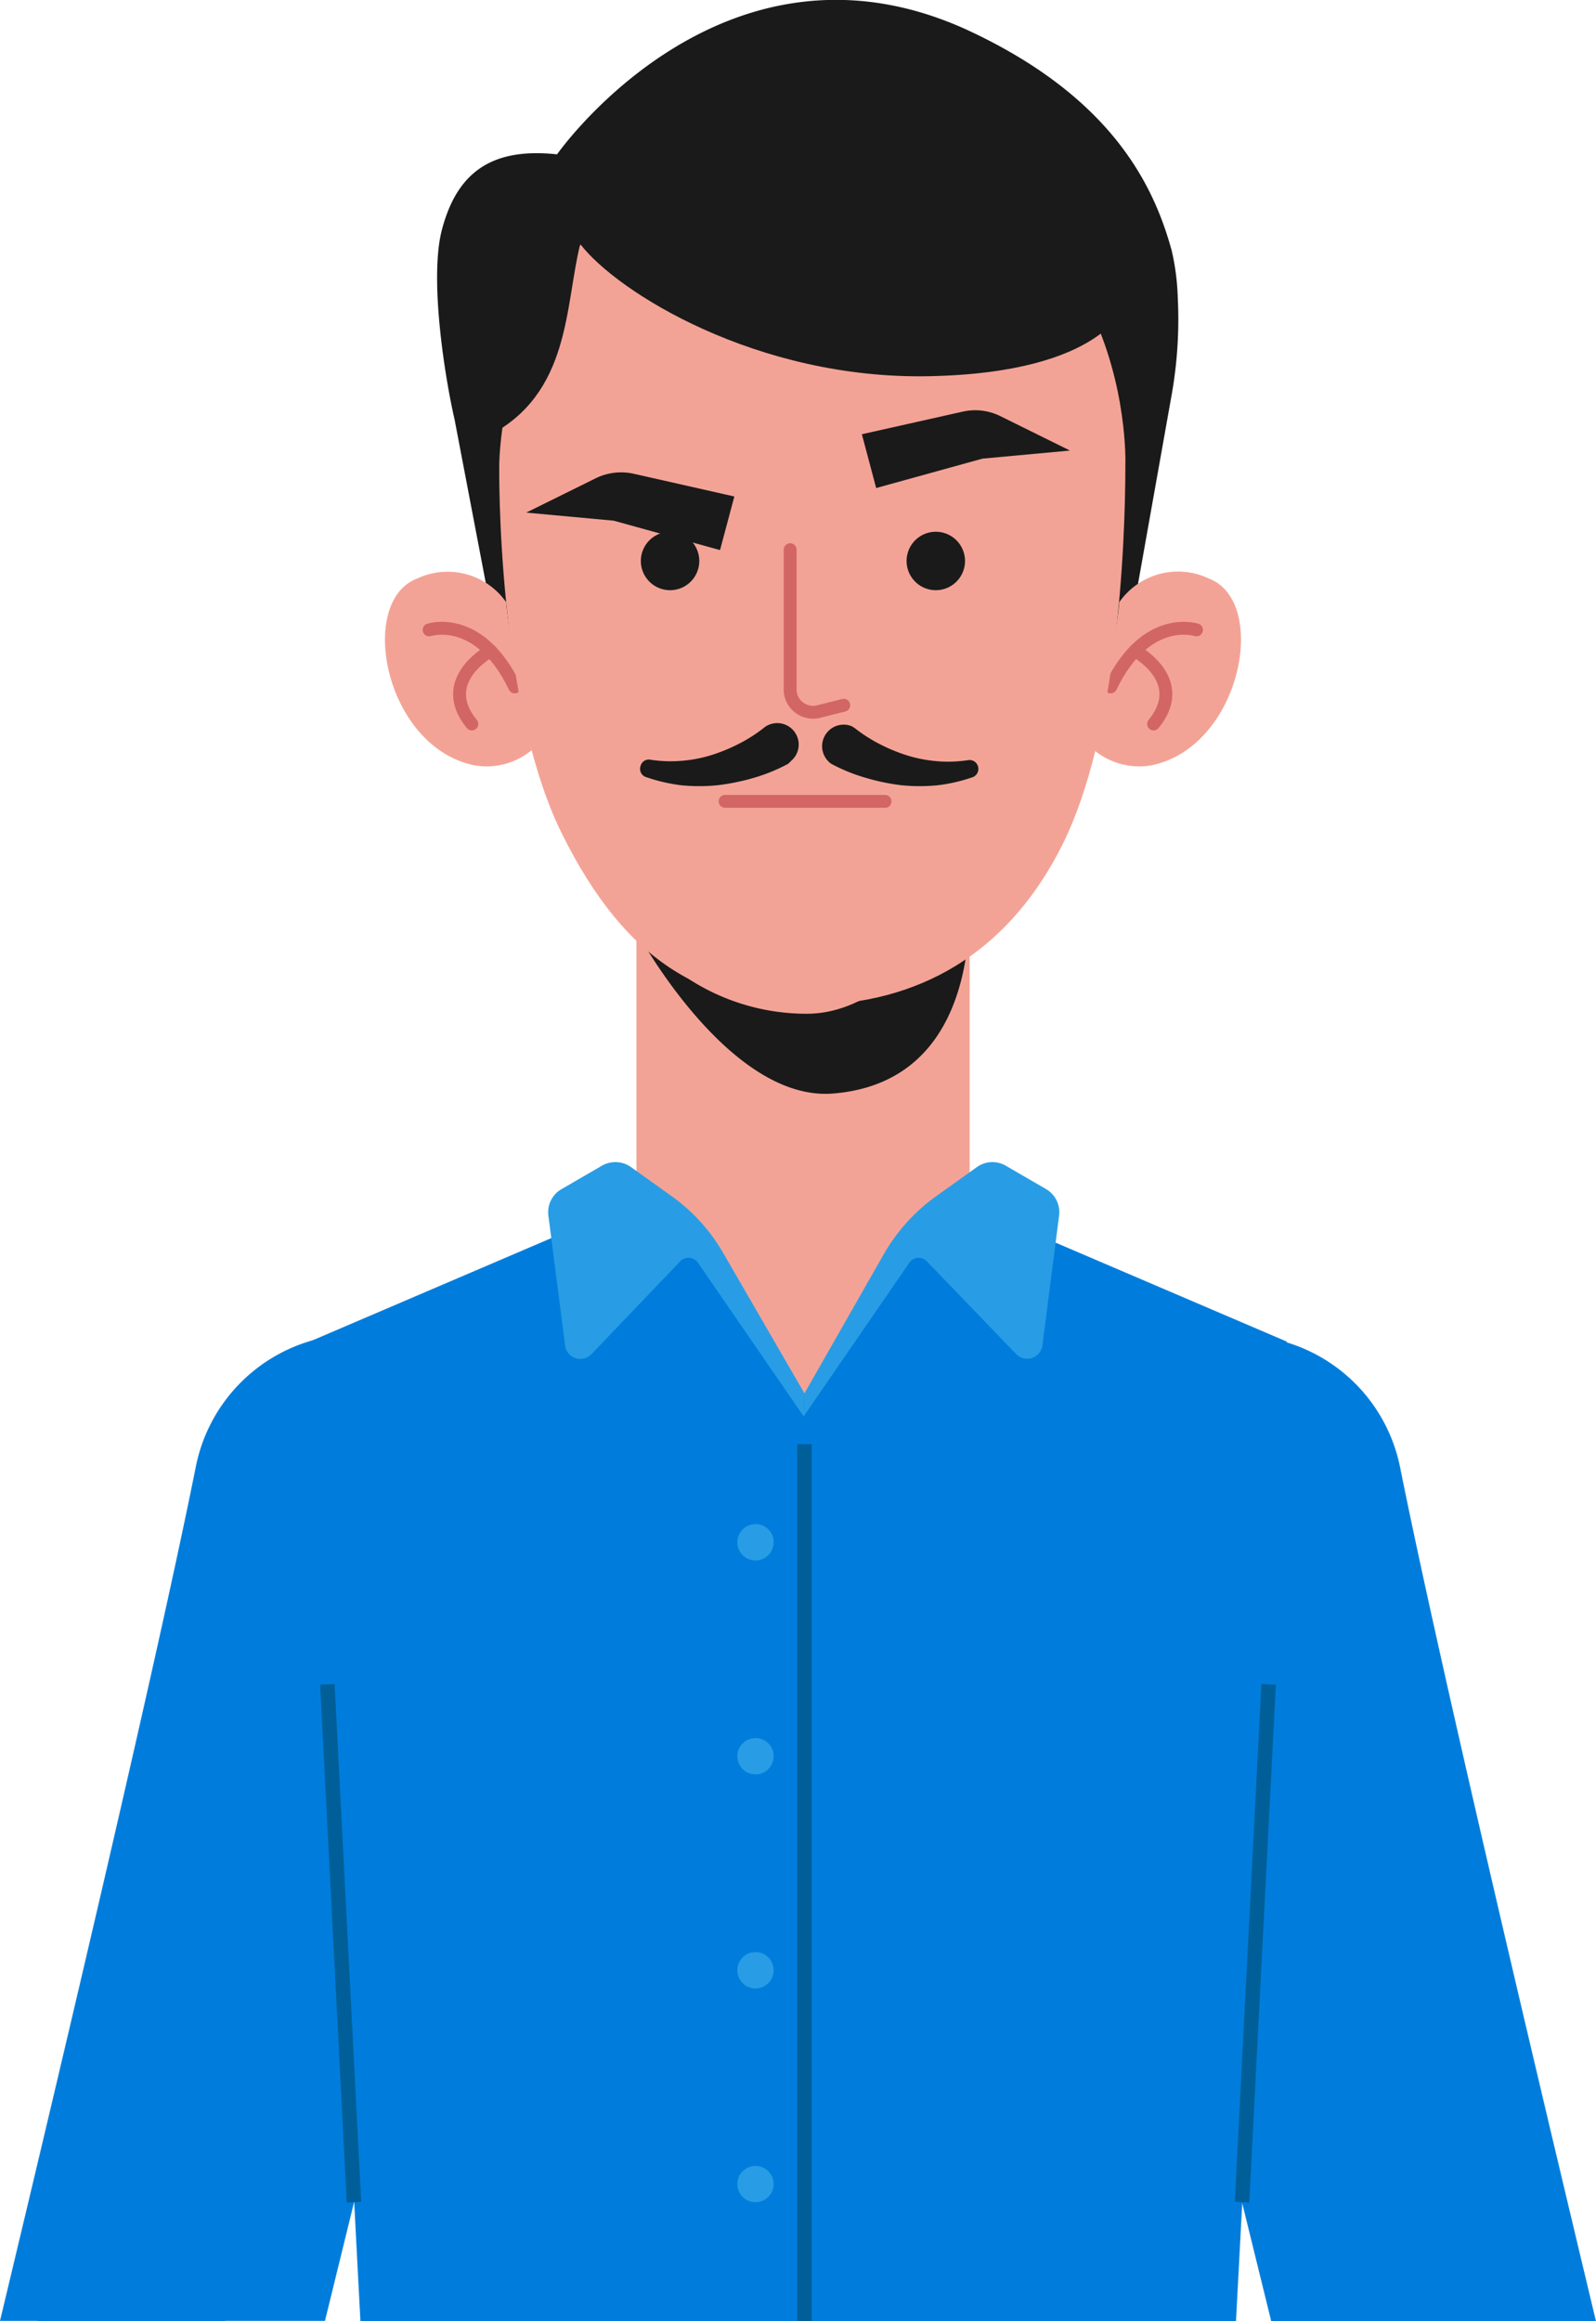 <svg xmlns="http://www.w3.org/2000/svg" viewBox="0 0 79.22 115.2"><defs><style>.cls-1{fill:#007ddc;}.cls-2,.cls-6{fill:none;}.cls-2{stroke:#005f99;stroke-miterlimit:10;stroke-width:0.72px;}.cls-3{fill:#289de5;}.cls-4{fill:#f3a396;}.cls-5{fill:#1a1a1a;}.cls-6{stroke:#d26665;stroke-linecap:round;stroke-linejoin:round;stroke-width:0.64px;}</style></defs><title>angryРесурс 4</title><g id="Слой_2" data-name="Слой 2"><g id="OBJECTS"><path class="cls-1" d="M25.74,76.17l-8.16,33.1v0l-1.45,5.91H0c3.09-12.91,7.81-32.85,9.72-42.39a8.17,8.17,0,0,1,5.65-6.23,8.07,8.07,0,0,1,2.36-.35,8,8,0,0,1,1.28.1A8.18,8.18,0,0,1,25.74,76.17Z"/><path class="cls-1" d="M11.22,115.2H1.82a7.82,7.82,0,0,1,4.7-1.58,8.48,8.48,0,0,1,1.22.1A7.67,7.67,0,0,1,11.22,115.2Z"/><path class="cls-1" d="M79.22,115.2H63.1l-1.44-5.86v0L53.48,76.17a8.17,8.17,0,0,1,.29-4.51,7.66,7.66,0,0,1,.6-1.3,8.15,8.15,0,0,1,5.83-4,8.16,8.16,0,0,1,3.67.26,8.16,8.16,0,0,1,5.63,6.22C71.41,82.35,76.13,102.29,79.22,115.2Z"/><path class="cls-1" d="M72.7,113.62a7.82,7.82,0,0,1,4.7,1.58H68a7.67,7.67,0,0,1,3.48-1.48A8.48,8.48,0,0,1,72.7,113.62Z"/><polygon class="cls-1" points="63.87 66.58 63.87 66.59 61.66 109.34 61.35 115.2 17.89 115.2 17.58 109.27 16.25 83.59 15.37 66.58 27.4 61.43 31.59 59.64 31.83 59.54 33.65 59.57 39.52 59.66 46.22 59.56 47.41 59.54 48.13 59.85 52.42 61.68 63.87 66.58"/><polyline class="cls-2" points="39.93 115.2 39.93 71.66 39.93 70.29"/><path class="cls-3" d="M38.4,76.54a.9.9,0,1,1-.9-.9A.89.89,0,0,1,38.4,76.54Z"/><path class="cls-3" d="M38.4,87.16a.9.9,0,1,1-.9-.9A.89.89,0,0,1,38.4,87.16Z"/><path class="cls-3" d="M38.4,97.77a.9.9,0,1,1-.9-.89A.9.9,0,0,1,38.4,97.77Z"/><circle class="cls-3" cx="37.5" cy="108.39" r="0.9"/><line class="cls-2" x1="17.57" y1="109.29" x2="16.25" y2="83.59"/><line class="cls-2" x1="61.65" y1="109.29" x2="62.97" y2="83.59"/><path class="cls-4" d="M39.86,69.14h0a8.27,8.27,0,0,1-8.27-8.27V43.27H48.13v17.6A8.27,8.27,0,0,1,39.86,69.14Z"/><path class="cls-5" d="M31.59,46.22s4.55,8.46,9.75,8.05c8-.64,6.7-10.61,6.7-10.61s-3.11,6.65-8,6.65A10.76,10.76,0,0,1,31.59,46.22Z"/><polygon class="cls-1" points="25.93 71.67 34.39 61.48 40.21 69.64 45.63 61.48 55.65 71.67 25.93 71.67"/><path class="cls-3" d="M39.93,69.15l-4-6.91a9,9,0,0,0-2.61-2.89l-2-1.43a1.34,1.34,0,0,0-1.44-.07l-2,1.16a1.32,1.32,0,0,0-.66,1.32l.83,6.44a.76.76,0,0,0,1.31.43l4.41-4.61a.57.57,0,0,1,.87.07l5.25,7.63Z"/><path class="cls-3" d="M39.93,69.15l3.94-6.91a9.06,9.06,0,0,1,2.62-2.89l2-1.43a1.32,1.32,0,0,1,1.43-.07l2,1.16a1.33,1.33,0,0,1,.65,1.32l-.83,6.44a.76.76,0,0,1-1.3.43L46,62.59a.56.56,0,0,0-.86.07l-5.25,7.63Z"/><path class="cls-5" d="M58.16,12.44c-.87-3.17-2.92-7.64-10.25-11C35.81-4,27.65,7.66,27.65,7.66c-3.26-.35-5,.9-5.74,3.84-.6,2.51.21,7.41.65,9.3L25,33.58,27.3,22.24c2.29-7.47,5.77-10.51,5.77-10.51l11.06-.88L55.86,32.5l2.28-12.81a21.45,21.45,0,0,0,.32-4.93A11.86,11.86,0,0,0,58.16,12.44Z"/><path class="cls-4" d="M55.56,29.88A3.56,3.56,0,0,1,60,28.71c3,1.13,1.62,8.35-2.84,9.27a3.51,3.51,0,0,1-2.85-.75S55.39,31.9,55.56,29.88Z"/><path class="cls-6" d="M59.39,31.26s-2.5-.83-4.26,2.83"/><path class="cls-6" d="M56.34,32.3s2.71,1.45.92,3.63"/><path class="cls-4" d="M25.12,29.88a3.55,3.55,0,0,0-4.41-1.17c-3,1.13-1.63,8.35,2.83,9.27a3.51,3.51,0,0,0,2.85-.75S25.29,31.9,25.12,29.88Z"/><path class="cls-6" d="M21.3,31.26s2.49-.83,4.25,2.83"/><path class="cls-6" d="M24.35,32.3s-2.72,1.45-.93,3.63"/><path class="cls-4" d="M55.86,23c0,4.36-.43,13.46-3.1,18.87-2.52,5.08-6.67,7.81-12.12,8s-9.51-1.94-12.76-8.52-3.1-18.24-3.1-18.24,0-15.55,15.37-15.55C56.34,7.55,55.86,23,55.86,23Z"/><path class="cls-5" d="M54.46,9.5c-.4.13-13.32-3.45-13.32-3.45L29.8,9.5h0c-10,2.7-5.57,12.14-5.57,12.14,4.1-2.1,3.8-6.42,4.57-9.53,1.82,2.38,8.77,6.73,17.31,6.56,8.76-.17,9.75-3.58,9.75-3.58S54.86,9.36,54.46,9.5Z"/><path class="cls-6" d="M39.22,27.28v6.94a1.08,1.08,0,0,0,.09.44,1.15,1.15,0,0,0,1.38.64L41.88,35"/><path class="cls-5" d="M34.71,27.84a1.45,1.45,0,1,1-1.45-1.45A1.45,1.45,0,0,1,34.71,27.84Z"/><path class="cls-5" d="M35.74,27.3l.71-2.66-5-1.13a2.87,2.87,0,0,0-1.87.22l-3.46,1.71,4.34.4Z"/><path class="cls-5" d="M43.49,24.22l-.71-2.67,5-1.12a2.81,2.81,0,0,1,1.87.22l3.46,1.71-4.34.4Z"/><path class="cls-5" d="M45,27.84a1.45,1.45,0,1,0,1.45-1.45A1.45,1.45,0,0,0,45,27.84Z"/><path class="cls-5" d="M39.13,37.9a8.62,8.62,0,0,1-1.74.71,11,11,0,0,1-1.78.36,9,9,0,0,1-1.8,0,8.52,8.52,0,0,1-1.73-.4A.43.43,0,0,1,31.8,38a.42.42,0,0,1,.47-.3h0a6.54,6.54,0,0,0,1.53.06,6.76,6.76,0,0,0,1.49-.28,8.45,8.45,0,0,0,1.39-.57,7.21,7.21,0,0,0,1.21-.77,1.06,1.06,0,0,1,1.38,1.62Z"/><path class="cls-5" d="M42.46,36.16a7.64,7.64,0,0,0,1.21.77,8.45,8.45,0,0,0,1.39.57,7,7,0,0,0,1.49.28,6.65,6.65,0,0,0,1.54-.06h0a.44.44,0,0,1,.19.85,8.22,8.22,0,0,1-1.73.4,9,9,0,0,1-1.8,0A10.68,10.68,0,0,1,43,38.61a8.69,8.69,0,0,1-1.75-.71,1.07,1.07,0,0,1,1-1.87A1.18,1.18,0,0,1,42.46,36.16Z"/><line class="cls-6" x1="35.99" y1="39.77" x2="43.93" y2="39.77"/></g></g></svg>